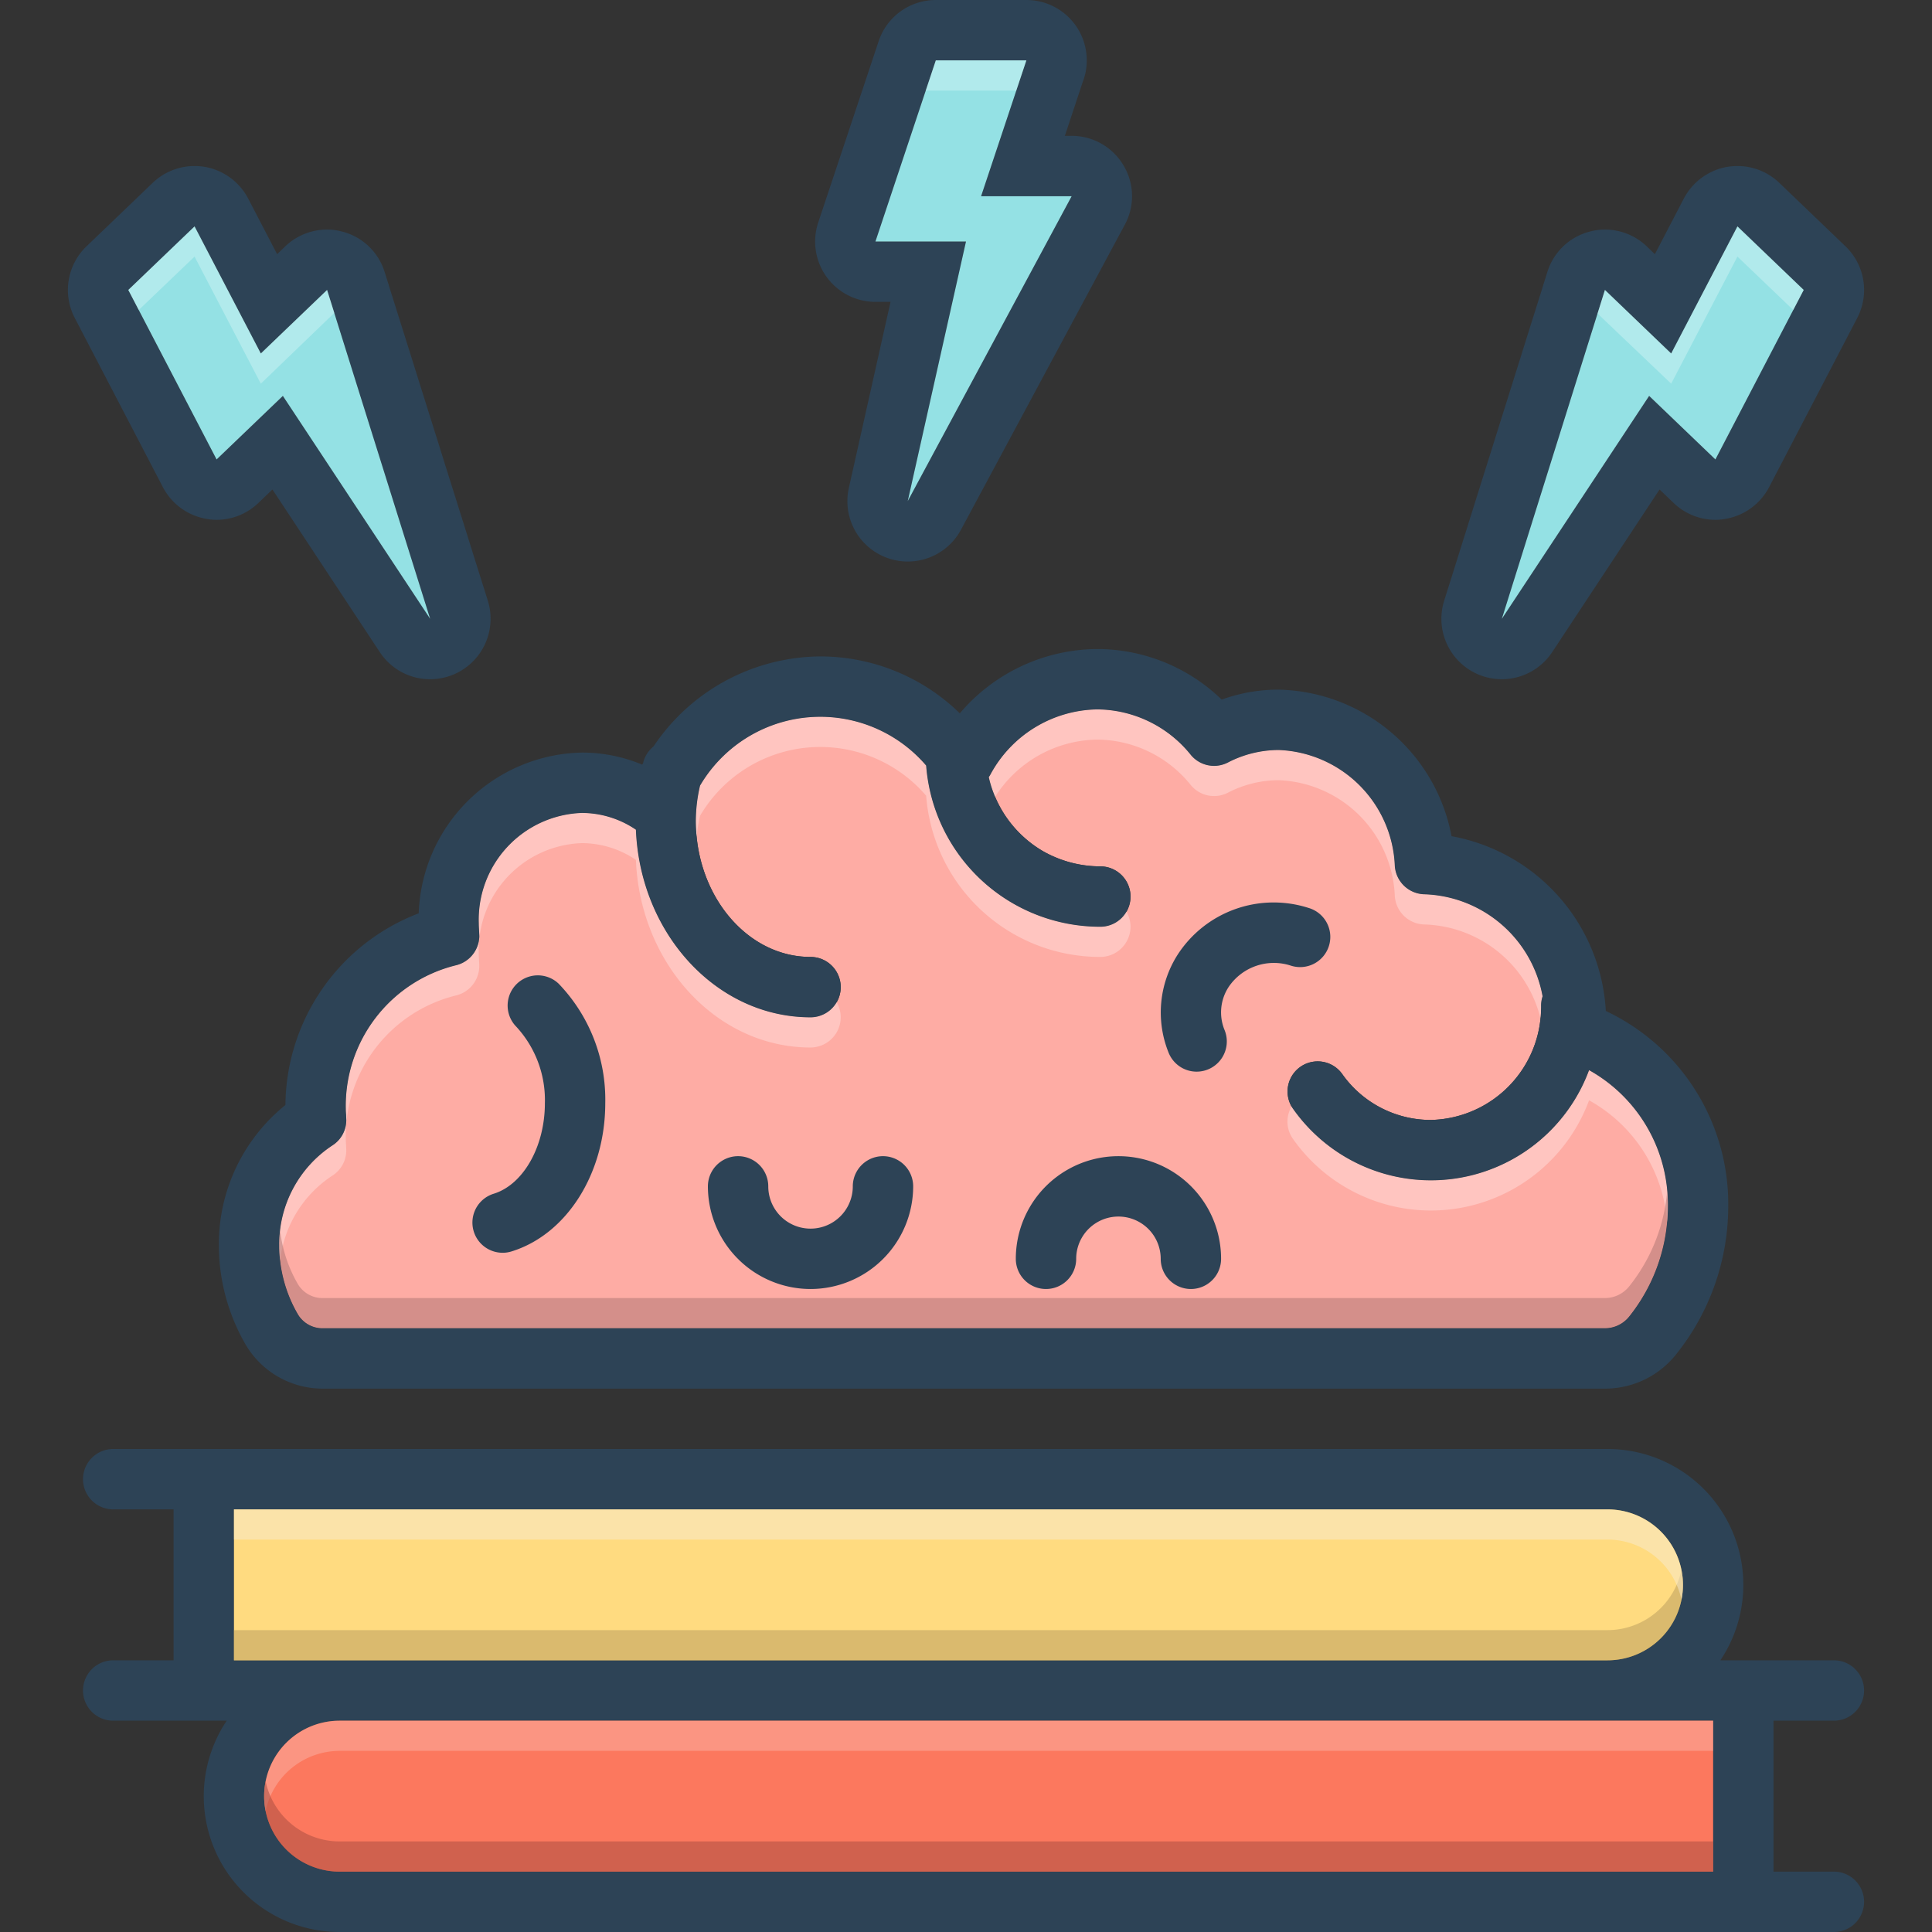 <?xml version="1.0" ?><svg data-name="Layer 1" id="Layer_1" viewBox="0 0 128 128" xmlns="http://www.w3.org/2000/svg"><rect x="0" y="0" width="128" height="128" fill="#333333" stroke="none"/><defs><style>.cls-1{fill:#feaca4;}.cls-2{fill:#2d4356;}.cls-3{fill:#fc785e;}.cls-4{fill:#ffdb80;}.cls-5{fill:#94e1e4;}.cls-6{fill:#ad9359;opacity:0.45;}.cls-7{fill:#ffdedc;}.cls-11,.cls-7,.cls-8,.cls-9{opacity:0.5;}.cls-8{fill:#aa7371;}.cls-9{fill:#f9edd2;}.cls-10{fill:#f9dbd7;}.cls-10,.cls-12{opacity:0.3;}.cls-11{fill:#a54b3f;}.cls-12{fill:#f5ffff;}</style></defs><title/><path class="cls-1" d="M110.5,79.96a11.707,11.707,0,0,1-2.55,7.25,2.062,2.062,0,0,1-1.6.79H21.42a1.895,1.895,0,0,1-1.67-.9,9.108,9.108,0,0,1-1.25-4.57,7.827,7.827,0,0,1,3.52-6.64,1.982,1.982,0,0,0,.92-1.76l-.01-.27c-.01-.13-.02-.26-.02-.39a9.595,9.595,0,0,1,7.27-9.51,2.017,2.017,0,0,0,1.57-2.11c-.01-.23-.03-.45-.03-.69a7.078,7.078,0,0,1,6.82-7.3,6.393,6.393,0,0,1,3.59,1.11c.28,6.9,5.35,12.43,11.57,12.43a2,2,0,0,0,0-4c-4.19,0-7.6-4.05-7.6-9.03a10.448,10.448,0,0,1,.28-2.32,9.235,9.235,0,0,1,14.98-1.33A11.56,11.56,0,0,0,72.9,61.4a2,2,0,0,0,0-4,7.717,7.717,0,0,1-3.82-1.02,7.619,7.619,0,0,1-3.57-4.89c.03-.05.07-.1.1-.16A8.185,8.185,0,0,1,72.7,47a8.025,8.025,0,0,1,6.19,3.01,1.998,1.998,0,0,0,2.46.51,7.343,7.343,0,0,1,3.35-.83,8.007,8.007,0,0,1,7.71,7.69A2.015,2.015,0,0,0,94.4,59.25a8.233,8.233,0,0,1,7.8,6.76,1.921,1.921,0,0,0-.1.59,7.469,7.469,0,0,1-7.31,7.6,7.186,7.186,0,0,1-5.87-3.05,1.995,1.995,0,1,0-3.24,2.33,11.172,11.172,0,0,0,19.6-2.58A10.187,10.187,0,0,1,110.5,79.96Z"/><path class="cls-2" d="M33.299,83a1.989,1.989,0,0,0,.591-.09c3.656-1.129,6.21-5.167,6.21-9.819a11.076,11.076,0,0,0-3.088-7.919,2,2,0,0,0-2.801,2.855,7.174,7.174,0,0,1,1.889,5.063c0,2.868-1.426,5.391-3.391,5.998a2,2,0,0,0,.59,3.911Z"/><path class="cls-2" d="M79.28,71a2.001,2.001,0,0,0,1.852-2.754,3.075,3.075,0,0,1,.269-2.858A3.615,3.615,0,0,1,85.5,63.969a2,2,0,1,0,1.2-3.815,7.578,7.578,0,0,0-8.668,3.08,7.117,7.117,0,0,0-.604,6.521A2,2,0,0,0,79.28,71Z"/><path class="cls-2" d="M53.701,85.4A6.807,6.807,0,0,0,60.5,78.6a2,2,0,0,0-4,0,2.8,2.8,0,0,1-5.6,0,2,2,0,0,0-4,0A6.808,6.808,0,0,0,53.701,85.4Z"/><path class="cls-2" d="M69.3,85.4a2,2,0,0,0,2-2,2.8,2.8,0,0,1,5.6,0,2,2,0,0,0,4,0,6.8,6.8,0,0,0-13.6,0A2,2,0,0,0,69.3,85.4Z"/><path class="cls-2" d="M106.39,66.98A12.474,12.474,0,0,0,96.17,55.4,11.924,11.924,0,0,0,84.7,45.69a11.03,11.03,0,0,0-3.76.66A11.877,11.877,0,0,0,72.7,43a12.033,12.033,0,0,0-9.11,4.26,13.228,13.228,0,0,0-9.22-3.77A13.403,13.403,0,0,0,43.3,49.45,2.03,2.03,0,0,0,42.63,50.46c-.01.03-.01.06-.02.09-.02.04-.04.07-.06.11a10.325,10.325,0,0,0-4.01-.8,11.042,11.042,0,0,0-10.8,10.65,13.72,13.72,0,0,0-8.83,12.7,11.839,11.839,0,0,0-4.41,9.32,13.171,13.171,0,0,0,1.79,6.58A5.919,5.919,0,0,0,21.42,92h84.93a6.009,6.009,0,0,0,4.72-2.3A15.69,15.69,0,0,0,114.5,79.96,14.137,14.137,0,0,0,106.39,66.98Zm1.56,20.23a2.062,2.062,0,0,1-1.6.79H21.42a1.895,1.895,0,0,1-1.67-.9,9.108,9.108,0,0,1-1.25-4.57,7.827,7.827,0,0,1,3.52-6.64,1.982,1.982,0,0,0,.92-1.76l-.01-.27c-.01-.13-.02-.26-.02-.39a9.595,9.595,0,0,1,7.27-9.51,2.017,2.017,0,0,0,1.57-2.11c-.01-.23-.03-.45-.03-.69a7.078,7.078,0,0,1,6.82-7.3,6.393,6.393,0,0,1,3.59,1.11c.28,6.9,5.35,12.43,11.57,12.43a2,2,0,0,0,0-4c-4.19,0-7.6-4.05-7.6-9.03a10.448,10.448,0,0,1,.28-2.32,9.235,9.235,0,0,1,14.98-1.33A11.56,11.56,0,0,0,72.9,61.4a2,2,0,0,0,0-4,7.717,7.717,0,0,1-3.82-1.02,7.619,7.619,0,0,1-3.57-4.89c.03-.05.07-.1.1-.16A8.185,8.185,0,0,1,72.7,47a8.025,8.025,0,0,1,6.19,3.01,1.998,1.998,0,0,0,2.46.51,7.343,7.343,0,0,1,3.35-.83,8.007,8.007,0,0,1,7.71,7.69A2.015,2.015,0,0,0,94.4,59.25a8.233,8.233,0,0,1,7.8,6.76,1.921,1.921,0,0,0-.1.59,7.469,7.469,0,0,1-7.31,7.6,7.186,7.186,0,0,1-5.87-3.05,1.995,1.995,0,1,0-3.24,2.33,11.172,11.172,0,0,0,19.6-2.58,10.187,10.187,0,0,1,5.22,9.06A11.707,11.707,0,0,1,107.95,87.21Z"/><path class="cls-2" d="M121.5,124h-4V114h4a2,2,0,0,0,0-4h-7.52a8.996,8.996,0,0,0-7.48-14H7.5a2,2,0,0,0,0,4h4v10h-4a2,2,0,0,0,0,4h7.52a8.996,8.996,0,0,0,7.48,14h99a2,2,0,0,0,0-4Zm-106-14V100h91a5,5,0,0,1,0,10Zm98,14h-91a5,5,0,0,1,0-10h91Z"/><path class="cls-3" d="M113.5,114v10h-91a5,5,0,0,1,0-10Z"/><path class="cls-4" d="M111.5,105a5.002,5.002,0,0,1-5,5h-91V100h91A5.002,5.002,0,0,1,111.5,105Z"/><path class="cls-2" d="M74.43,10.95A3.987,3.987,0,0,0,71,9h-.45l1.19-3.59A3.842,3.842,0,0,0,72,4a3.997,3.997,0,0,0-3.99-4H62a3.987,3.987,0,0,0-3.79,2.74l-4,12A3.997,3.997,0,0,0,58,20h1L56.24,32.32a4.001,4.001,0,0,0,7.43,2.77l10.85-20.2A3.96,3.96,0,0,0,74.43,10.95ZM60.14,33.2,64,16H58L62,4h6l-3,9h6Z"/><polygon class="cls-5" points="60.14 33.2 64 16 58 16 62 4 68 4 65 13 71 13 60.14 33.2"/><path class="cls-2" d="M32.32,39.8,25.48,18.01a3.974,3.974,0,0,0-2.82-2.67,3.742,3.742,0,0,0-.99-.13,4.005,4.005,0,0,0-2.77,1.11l-.54.52-1.92-3.69a4.031,4.031,0,0,0-2.9-2.1,4.86,4.86,0,0,0-.65-.05,4.005,4.005,0,0,0-2.77,1.11L5.73,16.32a4.012,4.012,0,0,0-.78,4.74L10.8,32.29a4.019,4.019,0,0,0,2.9,2.09,3.658,3.658,0,0,0,.65.06,3.997,3.997,0,0,0,2.77-1.12l.93-.89L25.16,43.2A3.983,3.983,0,0,0,28.5,45a4.006,4.006,0,0,0,3.82-5.2ZM18.74,26.23l-4.39,4.21L8.5,19.21,12.89,15l4.39,8.42,4.39-4.21L28.5,41Z"/><polygon class="cls-5" points="28.5 41 18.74 26.23 14.35 30.44 8.5 19.21 12.89 15 17.28 23.42 21.67 19.21 28.5 41"/><path class="cls-2" d="M122.27,16.32l-4.39-4.21A4.005,4.005,0,0,0,115.11,11a4.86,4.86,0,0,0-.65.05,4.031,4.031,0,0,0-2.9,2.1l-1.92,3.69-.54-.52a4.005,4.005,0,0,0-2.77-1.11,3.742,3.742,0,0,0-.99.13,3.974,3.974,0,0,0-2.82,2.67L95.68,39.8a4.002,4.002,0,0,0,7.16,3.4l7.11-10.77.93.89a3.997,3.997,0,0,0,2.77,1.12,3.658,3.658,0,0,0,.65-.06,4.019,4.019,0,0,0,2.9-2.09l5.85-11.23A4.012,4.012,0,0,0,122.27,16.32Zm-8.62,14.12-4.39-4.21L99.5,41l6.83-21.79,4.39,4.21L115.11,15l4.39,4.21Z"/><polygon class="cls-5" points="119.5 19.21 113.65 30.44 109.26 26.23 99.5 41 106.33 19.21 110.72 23.42 115.11 15 119.5 19.21"/><path class="cls-6" d="M111.5,105a5.002,5.002,0,0,1-5,5h-91v-2h91a5.01,5.01,0,0,0,4.9-3.99A4.622,4.622,0,0,1,111.5,105Z"/><path class="cls-7" d="M110.5,79.96c0,.34-.02.68-.05,1.01A10.081,10.081,0,0,0,105.28,72.9a11.172,11.172,0,0,1-19.6,2.58,1.972,1.972,0,0,1-.11-2.17,1.627,1.627,0,0,0,.11.17,11.172,11.172,0,0,0,19.6-2.58A10.187,10.187,0,0,1,110.5,79.96Z"/><path class="cls-7" d="M102.2,66.01a1.921,1.921,0,0,0-.1.59,5.689,5.689,0,0,1-.05.83,8.169,8.169,0,0,0-7.65-6.18A2.015,2.015,0,0,1,92.41,59.38a8.007,8.007,0,0,0-7.71-7.69,7.342,7.342,0,0,0-3.35.83,1.998,1.998,0,0,1-2.46-.51A8.025,8.025,0,0,0,72.7,49a8.156,8.156,0,0,0-6.77,3.79,7.303,7.303,0,0,1-.42-1.3c.03-.05.07-.1.1-.16A8.185,8.185,0,0,1,72.7,47a8.025,8.025,0,0,1,6.19,3.01,1.998,1.998,0,0,0,2.46.51,7.342,7.342,0,0,1,3.35-.83,8.007,8.007,0,0,1,7.71,7.69A2.015,2.015,0,0,0,94.4,59.25,8.233,8.233,0,0,1,102.2,66.01Z"/><path class="cls-7" d="M74.9,61.4a2.006,2.006,0,0,1-2,2A11.56,11.56,0,0,1,61.36,52.72a9.235,9.235,0,0,0-14.98,1.33,10.306,10.306,0,0,0-.22,1.37,8.987,8.987,0,0,1-.06-1.05,10.448,10.448,0,0,1,.28-2.32,9.235,9.235,0,0,1,14.98-1.33A11.56,11.56,0,0,0,72.9,61.4a1.996,1.996,0,0,0,1.73-1A1.995,1.995,0,0,1,74.9,61.4Z"/><path class="cls-7" d="M55.7,67.4a2.006,2.006,0,0,1-2,2c-6.22,0-11.29-5.53-11.57-12.43a6.393,6.393,0,0,0-3.59-1.11,7.078,7.078,0,0,0-6.82,7.3c0,.24.02.46.03.69a2.017,2.017,0,0,1-1.57,2.11A9.595,9.595,0,0,0,22.91,75.47c0,.13.01.26.02.39l.01.27a1.982,1.982,0,0,1-.92,1.76,7.765,7.765,0,0,0-3.46,5.63,8.225,8.225,0,0,1-.06-.99,7.827,7.827,0,0,1,3.52-6.64,1.982,1.982,0,0,0,.92-1.76l-.01-.27c-.01-.13-.02-.26-.02-.39A9.595,9.595,0,0,1,30.18,63.96a2.017,2.017,0,0,0,1.57-2.11c-.01-.23-.03-.45-.03-.69a7.078,7.078,0,0,1,6.82-7.3,6.393,6.393,0,0,1,3.59,1.11C42.41,61.87,47.48,67.4,53.7,67.4a1.996,1.996,0,0,0,1.73-1A1.995,1.995,0,0,1,55.7,67.4Z"/><path class="cls-8" d="M110.5,79.96a11.707,11.707,0,0,1-2.55,7.25,2.062,2.062,0,0,1-1.6.79H21.42a1.895,1.895,0,0,1-1.67-.9A9.108,9.108,0,0,1,18.5,82.53a8.432,8.432,0,0,1,.06-1.01,9.081,9.081,0,0,0,1.19,3.58,1.895,1.895,0,0,0,1.67.9h84.93a2.062,2.062,0,0,0,1.6-.79,11.688,11.688,0,0,0,2.5-6.24A8.212,8.212,0,0,1,110.5,79.96Z"/><path class="cls-9" d="M111.5,105a4.622,4.622,0,0,1-.1.99,5.01,5.01,0,0,0-4.9-3.99h-91v-2h91A5.002,5.002,0,0,1,111.5,105Z"/><path class="cls-10" d="M113.5,114v2h-91a5.01,5.01,0,0,0-4.9,3.99,4.622,4.622,0,0,1-.1-.99,5.002,5.002,0,0,1,5-5Z"/><path class="cls-11" d="M113.5,122v2h-91a5.002,5.002,0,0,1-5-5,4.622,4.622,0,0,1,.1-.99A5.01,5.01,0,0,0,22.5,122Z"/><polygon class="cls-12" points="68 4 67.33 6 61.33 6 62 4 68 4"/><polygon class="cls-12" points="21.67 19.21 22.15 20.73 17.28 25.42 12.89 17 9.19 20.54 8.5 19.21 12.89 15 17.28 23.42 21.67 19.21"/><polygon class="cls-12" points="119.5 19.21 118.81 20.54 115.11 17 110.72 25.42 105.84 20.77 106.33 19.21 110.72 23.42 115.11 15 119.5 19.21"/></svg>